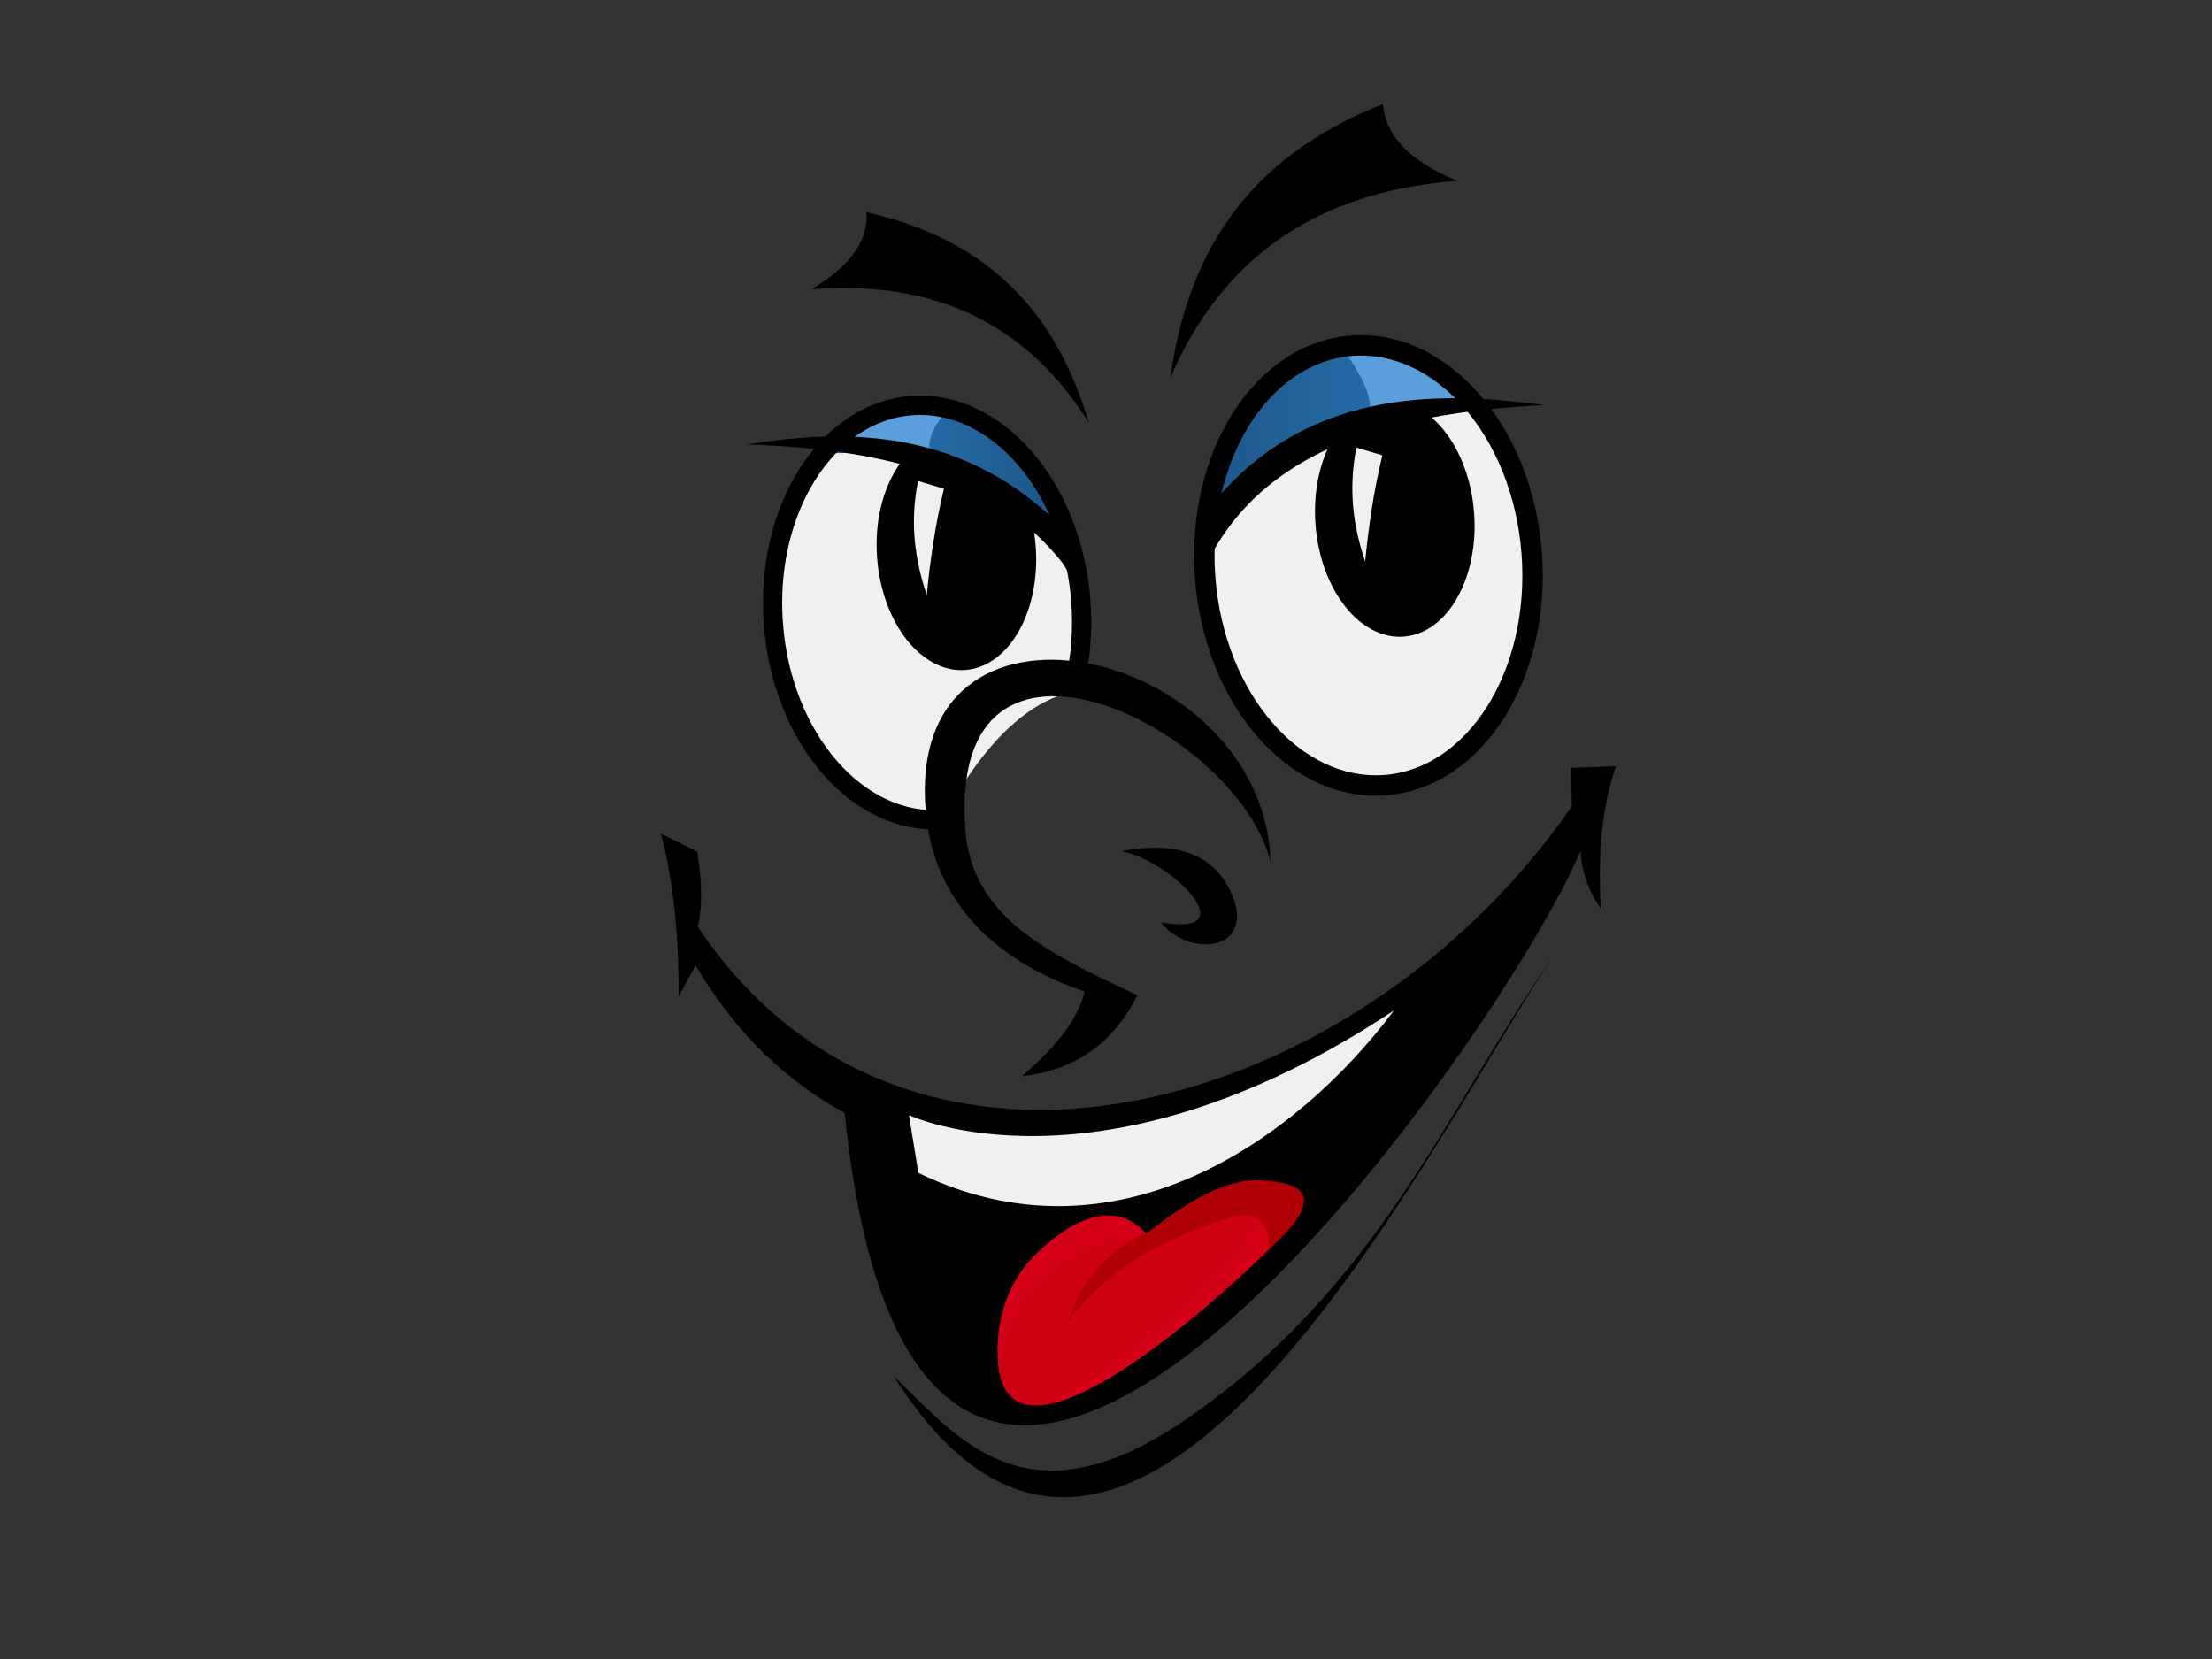 <?xml version="1.0" encoding="utf-8"?>
<!-- Generator: Adobe Illustrator 17.0.0, SVG Export Plug-In . SVG Version: 6.00 Build 0)  -->
<!DOCTYPE svg PUBLIC "-//W3C//DTD SVG 1.1//EN" "http://www.w3.org/Graphics/SVG/1.1/DTD/svg11.dtd">
<svg version="1.1" id="Layer_1" xmlns="http://www.w3.org/2000/svg" xmlns:xlink="http://www.w3.org/1999/xlink" x="0px" y="0px"
	 width="800px" height="600px" viewBox="0 0 800 600" enable-background="new 0 0 800 600" xml:space="preserve">
<rect x="0" y="0" width="800" height="600" fill="#333333" stroke="none"/>
<g>
	<path fill-rule="evenodd" clip-rule="evenodd" fill="#F0F0F0" d="M329.599,146.703c30.702-2.338,58.152,29.275,61.299,70.597
		c0.885,11.62-0.248,22.773-3.014,32.856c-20.13,4.459-36.345,25.729-46.887,46.21c-30.699,2.338-58.15-29.276-61.298-70.597
		C276.553,184.449,298.899,149.041,329.599,146.703L329.599,146.703z"/>
	
		<ellipse transform="matrix(-0.076 -0.997 0.997 -0.076 173.161 559.722)" fill-rule="evenodd" clip-rule="evenodd" cx="345.939" cy="199.624" rx="42.784" ry="28.756"/>
	<path fill-rule="evenodd" clip-rule="evenodd" fill="#F0F0F0" d="M332.026,173.951c3.12,0.934,6.238,1.868,9.359,2.806
		c-3.122,12.899-4.96,25.699-6.216,38.456C330.92,202.522,328.957,189.075,332.026,173.951L332.026,173.951z"/>
	
		<linearGradient id="SVGID_1_" gradientUnits="userSpaceOnUse" x1="53.262" y1="679.42" x2="135.714" y2="688.086" gradientTransform="matrix(0.997 -0.076 0.076 0.997 196.835 -493.139)">
		<stop  offset="0.03" style="stop-color:#226199"/>
		<stop  offset="0.453" style="stop-color:#2469A5"/>
		<stop  offset="0.97" style="stop-color:#1E5687"/>
	</linearGradient>
	<path fill-rule="evenodd" clip-rule="evenodd" fill="url(#SVGID_1_)" d="M328.903,146.756
		c30.702-2.338,58.152,29.276,61.299,70.597c-8.891-32.184-47.799-56.595-93.431-53.194
		C305.337,154.114,316.432,147.706,328.903,146.756L328.903,146.756z"/>
	<path fill-rule="evenodd" clip-rule="evenodd" fill="#5A9FDB" d="M305.45,158.389c11.795-11.174,24.19-14.49,37.184-9.947
		c-4.016,4.453-7.41,9.252-6.451,16.5C325.939,162.757,315.695,160.574,305.45,158.389L305.45,158.389z"/>
	<path d="M329.335,143.224h0.005l0.001,0.014c16.513-1.257,32.071,6.523,43.871,20.113c11.553,13.306,19.517,32.249,21.152,53.669
		h0.013l0.001,0.015v0.007h-0.013c0.815,10.715-0.029,21.053-2.251,30.578c-31.489-4.655-45.962,24.178-50.844,52.211l0.001,0.014
		l-0.007,0.001h-0.005l-0.001-0.015c-16.513,1.255-32.07-6.524-43.87-20.113c-11.553-13.306-19.517-32.249-21.152-53.671h-0.015
		l-0.001-0.015v-0.007h0.014c-1.63-21.426,3.372-41.36,12.78-56.265c9.605-15.218,23.804-25.262,40.314-26.522l-0.001-0.015
		L329.335,143.224L329.335,143.224z M329.868,150.169l0.001,0.014h-0.005l-0.007,0.001l-0.001-0.015
		c-14.182,1.082-26.503,9.908-34.955,23.3c-8.653,13.709-13.25,32.139-11.736,52.027h0.014l0.001,0.007l0.001,0.014h-0.014
		c1.517,19.886,8.852,37.403,19.479,49.644c10.383,11.958,23.901,18.817,38.084,17.74l-0.001-0.015h0.005l0.007-0.001l0.001,0.015
		c-2.875-25.846,8.625-52.425,44.636-46.999c2.04-8.807,2.813-18.387,2.056-28.332l-0.015,0.001v-0.007l-0.001-0.013l0.014-0.001
		c-1.517-19.884-8.852-37.4-19.479-49.641C357.569,155.949,344.052,149.09,329.868,150.169L329.868,150.169z"/>
	<path fill-rule="evenodd" clip-rule="evenodd" d="M389.489,210.805c-23.916-36.614-66.292-48.466-119.296-50.046
		c42.37-7.058,82.63-3.158,116.365,32.411C386.558,193.17,387.864,202.108,389.489,210.805L389.489,210.805z"/>
	<path fill-rule="evenodd" clip-rule="evenodd" fill="#F0F0F0" d="M488.862,125.03c-32.604,2.482-56.336,40.084-52.993,83.965
		c3.342,43.881,32.494,77.455,65.099,74.971c32.602-2.484,56.333-40.083,52.991-83.966
		C550.617,156.118,521.465,122.546,488.862,125.03L488.862,125.03z"/>
	
		<ellipse transform="matrix(-0.076 -0.997 0.997 -0.076 355.802 704.825)" fill-rule="evenodd" clip-rule="evenodd" cx="504.491" cy="187.547" rx="42.785" ry="28.758"/>
	<path fill-rule="evenodd" clip-rule="evenodd" fill="#F0F0F0" d="M490.579,161.876c3.118,0.934,6.236,1.868,9.36,2.805
		c-3.124,12.899-4.963,25.698-6.218,38.456C489.472,190.446,487.51,176.999,490.579,161.876L490.579,161.876z"/>
	
		<linearGradient id="SVGID_2_" gradientUnits="userSpaceOnUse" x1="-11.308" y1="692.881" x2="87.813" y2="680.711" gradientTransform="matrix(-1.059 0.081 0.081 1.059 468.454 -562.524)">
		<stop  offset="0.03" style="stop-color:#226199"/>
		<stop  offset="0.453" style="stop-color:#2469A5"/>
		<stop  offset="0.97" style="stop-color:#1E5687"/>
	</linearGradient>
	<path fill-rule="evenodd" clip-rule="evenodd" fill="url(#SVGID_2_)" d="M489.6,124.973c-32.605,2.484-56.336,40.084-52.993,83.965
		c4.717-36.583,48.232-62.945,95.4-63.583C522.624,134.765,502.845,123.965,489.6,124.973L489.6,124.973z"/>
	<path fill-rule="evenodd" clip-rule="evenodd" fill="#5A9FDB" d="M486.912,127.97c4.672,6.757,8.75,13.561,8.69,20.681
		c13.27-2.197,25.029-3.488,35.273-3.873C521.609,132.094,507.674,125.548,486.912,127.97L486.912,127.97z"/>
	<path d="M488.581,121.335h-0.005v0.015c-17.537,1.336-32.617,12.006-42.813,28.169c-9.99,15.824-15.301,36.993-13.575,59.739
		l-0.014,0.001l0.002,0.017v0.007l0.015-0.001c1.733,22.753,10.191,42.875,22.468,57.006c12.526,14.429,29.047,22.69,46.581,21.358
		l0.003,0.017h0.007h0.005l-0.002-0.017c17.534-1.338,32.614-12.007,42.818-28.168c9.985-15.827,15.301-36.992,13.569-59.744
		l0.015-0.001v-0.014l-0.002-0.007l-0.015,0.001c-1.733-22.753-10.192-42.875-22.464-57.005
		c-12.531-14.431-29.051-22.692-46.586-21.358v-0.015L488.581,121.335L488.581,121.335z M489.136,128.709l0.002,0.017h0.005
		l0.007-0.001l-0.002-0.017c15.06-1.144,29.417,6.14,40.443,18.839c11.285,12.998,19.075,31.606,20.684,52.727l-0.014,0.001v0.007
		l0.002,0.014l0.015-0.001c1.605,21.119-3.275,40.686-12.462,55.244c-8.978,14.22-22.062,23.596-37.125,24.745v-0.014l-0.005,0.001
		h-0.01l0.003,0.015c-15.061,1.144-29.414-6.141-40.44-18.836c-11.288-13.001-19.081-31.606-20.69-52.729l0.015-0.001v-0.007
		l-0.003-0.017l-0.014,0.001c-1.607-21.116,3.276-40.683,12.464-55.239C460.989,139.233,474.076,129.856,489.136,128.709
		L489.136,128.709z"/>
	<path fill-rule="evenodd" clip-rule="evenodd" d="M436.446,203.79c20.001-40.488,64.262-54.371,121.833-57.285
		c-47.403-6.749-90.681-1.588-121.571,37.977C436.708,184.482,436.77,194.265,436.446,203.79L436.446,203.79z"/>
	<path fill-rule="evenodd" clip-rule="evenodd" d="M459.522,311.662c-12.101-48.38-116.977-100.467-110.397-11.684
		c2.335,31.504,29.066,44.438,62.271,59.975c-9.51,18.607-23.929,27.311-41.705,29.241c10.242-9.146,19.582-18.643,22.588-30.565
		c-34.11-11.613-54.086-33.858-57.264-63.117C325.021,203.515,457.017,233.435,459.522,311.662L459.522,311.662z"/>
	<path fill-rule="evenodd" clip-rule="evenodd" d="M405.661,307.85c13.995-2.816,35.48-2.808,41.517,20.666
		c2.565,16.889-19.287,16.028-27.236,5.053C450.648,339.141,424.638,311.794,405.661,307.85L405.661,307.85z"/>
	<g>
		<path fill-rule="evenodd" clip-rule="evenodd" d="M239.075,301.503c4.949,19.403,6.447,39.071,6.376,58.858
			c2.03-3.732,4.062-7.464,6.092-11.196c14.962,25.165,33.296,42.077,53.938,53.341c27.912,274.186,238.54-28.603,266.144-94.765
			c0.483,9.23,3.686,15.296,7.278,20.911c-0.676-16.993-0.51-34.054,5.541-51.56c-5.455,0.206-10.91,0.411-16.365,0.617
			c0.139,4.616,0.281,9.239,0.423,13.858c-77.19,111.781-239.657,157.857-316.128,43.646c2.042-9.205,1.144-18.187-0.172-27.133
			C247.827,305.888,243.451,303.694,239.075,301.503L239.075,301.503z"/>
		<path fill-rule="evenodd" clip-rule="evenodd" fill="#F0F0F0" d="M504.141,365.443c-35.086,46.87-100.548,93.341-171.992,58.769
			c-1.14-6.975-2.281-13.954-3.42-20.93C328.729,403.282,397.646,436.04,504.141,365.443L504.141,365.443z"/>
		<g>
			<path fill-rule="evenodd" clip-rule="evenodd" fill="#CF0011" d="M414.716,446.535c-8.2-9.821-21.514-10.382-39.125,6.165
				c-11.299,10.615-15.879,25.101-14.518,41.457c5.537,47.564,96.155-38.882,106.391-51.284c6.152-7.46,3.568-11.235,1.171-12.478
				C456.115,423.907,439.896,425.454,414.716,446.535L414.716,446.535z"/>
			<path fill-rule="evenodd" clip-rule="evenodd" fill="#D40018" d="M414.716,446.535c98.146-35.889-23.635,57.492-34.322,61.056
				c28.686-6.574,79.554-55.612,87.07-64.718c6.152-7.46,3.568-11.235,1.171-12.478
				C456.115,423.907,439.896,425.454,414.716,446.535L414.716,446.535z"/>
			<path fill-rule="evenodd" clip-rule="evenodd" fill="#D40018" d="M414.716,446.535c-8.2-9.821-21.514-10.382-39.125,6.165
				c-11.299,10.615-15.879,25.101-14.518,41.457C369.908,459.992,390.17,449.68,414.716,446.535L414.716,446.535z"/>
			<path fill-rule="evenodd" clip-rule="evenodd" fill="#AF0006" d="M415.013,445.805c15.136-11.642,28.21-18.976,38.858-18.889
				c11.079,0.089,18.345,2.435,17.655,7.766c-0.69,5.295-6.104,11.529-12.911,17.357c1.546-6.254-2.638-14.912-12.327-12.115
				c-23.403,6.739-44.557,18.14-59.954,37.798C390.643,463.861,399.503,452.794,415.013,445.805L415.013,445.805z"/>
		</g>
	</g>
	<path fill-rule="evenodd" clip-rule="evenodd" d="M560.736,347.273c-38.839,56.185-63.444,120.105-133.588,167.24
		c-56.367,37.875-81.205,5.034-103.984-16.917C409.156,634.267,516.304,414.321,560.736,347.273L560.736,347.273z"/>
	<path fill-rule="evenodd" clip-rule="evenodd" d="M293.526,104.594c14.004-8.386,20.617-17.678,19.842-27.866
		c47.125,10.684,69.44,39.366,80.482,76.232C372.808,119.418,341.021,100.976,293.526,104.594L293.526,104.594z"/>
	<path fill-rule="evenodd" clip-rule="evenodd" d="M527.103,65.394c-17.088-6.974-26.068-16.225-26.945-27.744
		c-50.835,20.008-70.865,55.882-76.89,98.973C441.041,95.536,473.407,69.484,527.103,65.394L527.103,65.394z"/>
</g>
</svg>
